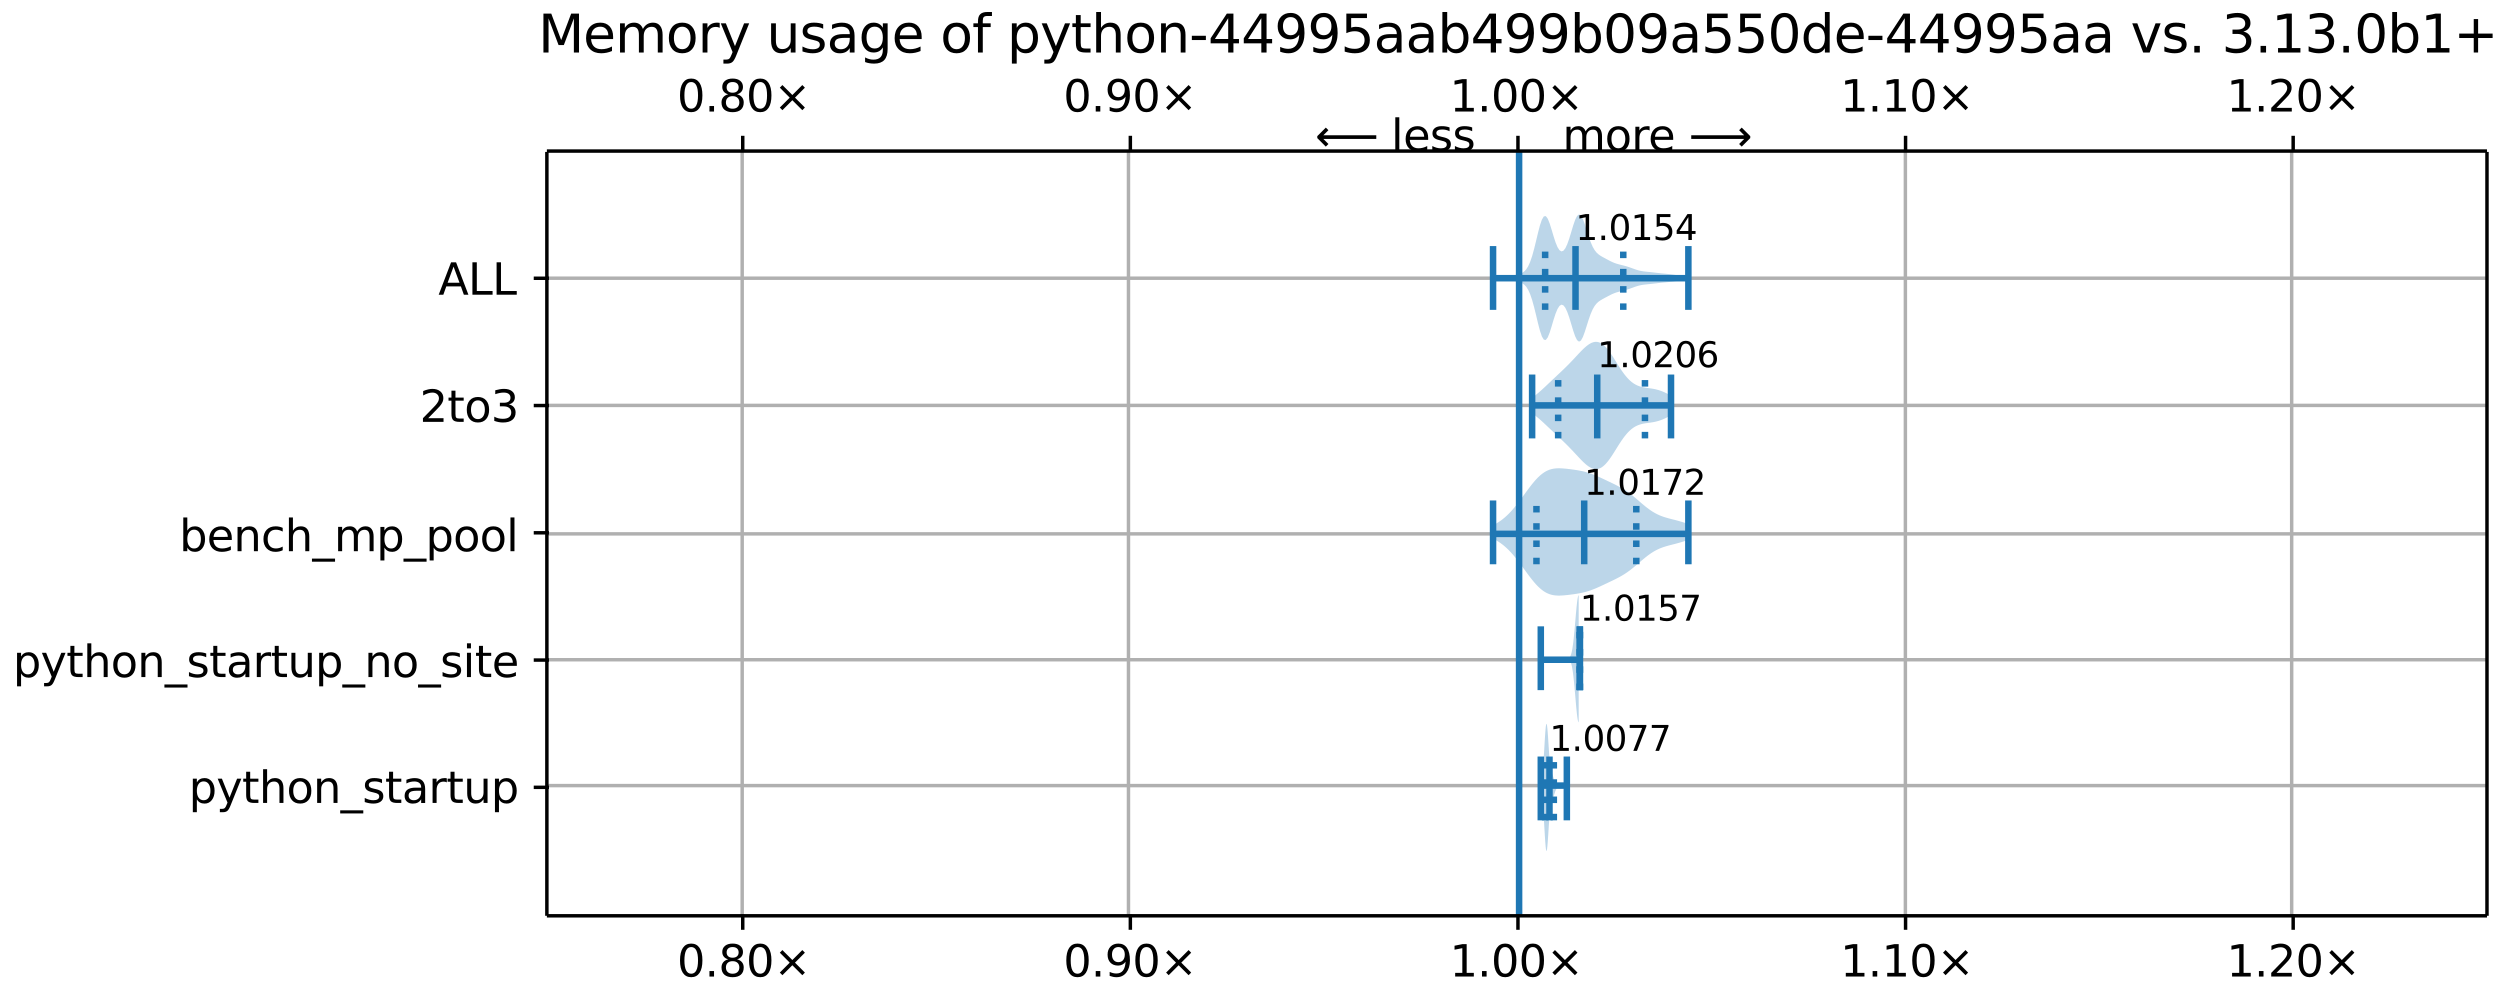 <?xml version="1.0" encoding="UTF-8"?>
<!DOCTYPE svg  PUBLIC '-//W3C//DTD SVG 1.1//EN'  'http://www.w3.org/Graphics/SVG/1.1/DTD/svg11.dtd'>
<svg width="576pt" height="230pt" version="1.1" viewBox="0 0 576 230" xmlns="http://www.w3.org/2000/svg" xmlns:xlink="http://www.w3.org/1999/xlink">
<defs>
<style type="text/css">*{stroke-linejoin: round; stroke-linecap: butt}</style>
</defs>
<path d="m0 230h576v-230h-576z" fill="#fff"/>
<path d="m126 211h447v-176h-447z" fill="#fff"/>
<path d="m355 180v2.81l0.066 0.173 0.066 0.215 0.066 0.271 0.066 0.342 0.066 0.427 0.066 0.524 0.066 0.632 0.066 0.744 0.066 0.855 0.066 0.956 0.066 1.04 0.066 1.1 0.066 1.12 0.066 1.1 0.066 1.03 0.066 0.923 0.066 0.768 0.066 0.576 0.066 0.354 0.066 0.115 0.066-0.128 0.066-0.361 0.066-0.572 0.066-0.749 0.066-0.885 0.066-0.974 0.066-1.02 0.066-1.01 0.066-0.972 0.066-0.898 0.066-0.802 0.066-0.694 0.066-0.582 0.066-0.475 0.066-0.379 0.066-0.3 0.066-0.239 0.066-0.197 0.066-0.172 0.066-0.163 0.066-0.165 0.066-0.175 0.066-0.189 0.066-0.203 0.066-0.216 0.066-0.224 0.066-0.227 0.066-0.224 0.066-0.215 0.066-0.201 0.066-0.184 0.066-0.164 0.066-0.143 0.066-0.122 0.066-0.101 0.066-0.082 0.066-0.066 0.066-0.051 0.066-0.039 0.066-0.029 0.066-0.022 0.066-0.016 0.066-0.011 0.066-0.008 0.066-0.005 0.066-0.003 0.066-0.002 0.066-0.001 0.066-7.65e-4 0.066-3.25e-4 0.066 3.8e-5 0.066 3.96e-4 0.066 8.09e-4 0.066 0.001 0.066 0.002 0.066 0.003 0.066 0.004 0.066 0.006 0.066 0.009 0.066 0.012 0.066 0.015 0.066 0.02 0.066 0.025 0.066 0.032 0.066 0.038 0.066 0.046 0.066 0.053 0.066 0.06 0.066 0.067 0.066 0.072 0.066 0.076 0.066 0.077 0.066 0.075 0.066 0.071 0.066 0.063 0.066 0.053 0.066 0.04 0.066 0.025 0.066 0.008v-1.91l-0.066 0.008-0.066 0.025-0.066 0.04-0.066 0.053-0.066 0.063-0.066 0.071-0.066 0.075-0.066 0.077-0.066 0.076-0.066 0.072-0.066 0.067-0.066 0.06-0.066 0.053-0.066 0.046-0.066 0.038-0.066 0.032-0.066 0.025-0.066 0.02-0.066 0.015-0.066 0.012-0.066 0.009-0.066 0.006-0.066 0.004-0.066 0.003-0.066 0.002-0.066 0.001-0.066 8.09e-4 -0.066 3.96e-4 -0.066 3.8e-5 -0.066-3.25e-4 -0.066-7.65e-4 -0.066-0.001-0.066-0.002-0.066-0.003-0.066-0.005-0.066-0.008-0.066-0.011-0.066-0.016-0.066-0.022-0.066-0.029-0.066-0.039-0.066-0.051-0.066-0.066-0.066-0.082-0.066-0.101-0.066-0.122-0.066-0.143-0.066-0.164-0.066-0.184-0.066-0.201-0.066-0.215-0.066-0.224-0.066-0.227-0.066-0.224-0.066-0.216-0.066-0.203-0.066-0.189-0.066-0.175-0.066-0.165-0.066-0.163-0.066-0.172-0.066-0.197-0.066-0.239-0.066-0.3-0.066-0.379-0.066-0.475-0.066-0.582-0.066-0.694-0.066-0.802-0.066-0.898-0.066-0.972-0.066-1.01-0.066-1.02-0.066-0.974-0.066-0.885-0.066-0.749-0.066-0.572-0.066-0.361-0.066-0.128-0.066 0.115-0.066 0.354-0.066 0.576-0.066 0.768-0.066 0.923-0.066 1.03-0.066 1.1-0.066 1.12-0.066 1.1-0.066 1.04-0.066 0.956-0.066 0.855-0.066 0.744-0.066 0.632-0.066 0.524-0.066 0.427-0.066 0.342-0.066 0.271-0.066 0.215-0.066 0.173z" clip-path="url(#a)" fill="#1f77b4" fill-opacity=".3"/>
<path d="m355 151v1.54l0.088-0.005 0.088-0.015 0.088-0.025 0.088-0.033 0.088-0.041 0.088-0.046 0.088-0.051 0.088-0.053 0.088-0.054 0.088-0.054 0.088-0.052 0.088-0.049 0.088-0.045 0.088-0.041 0.088-0.037 0.088-0.032 0.088-0.028 0.088-0.023 0.088-0.019 0.088-0.016 0.088-0.013 0.088-0.01 0.088-0.008 0.088-6e-3 0.088-0.005 0.088-0.003 0.088-0.002 0.088-0.002 0.088-0.001 0.088-8.94e-4 0.088-6.19e-4 0.088-4.22e-4 0.088-2.83e-4 0.088-1.87e-4 0.176-2.02e-4 0.793-1.28e-4h0.088l0.088-1e-6 0.088 1e-6h0.088l0.705 1.05e-4 0.088 8e-5 0.088 1.33e-4 0.088 2.24e-4 0.088 3.67e-4 0.088 5.95e-4 0.088 9.51e-4 0.088 0.002 0.088 0.002 0.088 0.004 0.088 0.005 0.088 0.008 0.088 0.012 0.088 0.017 0.088 0.024 0.088 0.034 0.088 0.047 0.088 0.064 0.088 0.086 0.088 0.114 0.088 0.149 0.088 0.191 0.088 0.241 0.088 0.3 0.088 0.367 0.088 0.441 0.088 0.523 0.088 0.608 0.088 0.696 0.088 0.782 0.088 0.862 0.088 0.931 0.088 0.985 0.088 1.02 0.088 1.03 0.088 1.01 0.088 0.962 0.088 0.882 0.088 0.772 0.088 0.633 0.088 0.471 0.088 0.29 0.088 0.098v-29.3l-0.088 0.098-0.088 0.29-0.088 0.471-0.088 0.633-0.088 0.772-0.088 0.882-0.088 0.962-0.088 1.01-0.088 1.03-0.088 1.02-0.088 0.985-0.088 0.931-0.088 0.862-0.088 0.782-0.088 0.696-0.088 0.608-0.088 0.523-0.088 0.441-0.088 0.367-0.088 0.3-0.088 0.241-0.088 0.191-0.088 0.149-0.088 0.114-0.088 0.086-0.088 0.064-0.088 0.047-0.088 0.034-0.088 0.024-0.088 0.017-0.088 0.012-0.088 0.008-0.088 0.005-0.088 0.004-0.088 0.002-0.088 0.002-0.088 9.51e-4 -0.088 5.95e-4 -0.088 3.67e-4 -0.088 2.24e-4 -0.088 1.33e-4 -0.793 1.85e-4h-0.088l-0.088 1e-6 -0.088-1e-6h-0.088l-0.793-1.28e-4 -0.176-2.02e-4 -0.088-1.87e-4 -0.088-2.83e-4 -0.088-4.22e-4 -0.088-6.19e-4 -0.088-8.94e-4 -0.088-0.001-0.088-0.002-0.088-0.002-0.088-0.003-0.088-0.005-0.088-6e-3 -0.088-0.008-0.088-0.01-0.088-0.013-0.088-0.016-0.088-0.019-0.088-0.023-0.088-0.028-0.088-0.032-0.088-0.037-0.088-0.041-0.088-0.045-0.088-0.049-0.088-0.052-0.088-0.054-0.088-0.054-0.088-0.053-0.088-0.051-0.088-0.046-0.088-0.041-0.088-0.033-0.088-0.025-0.088-0.015-0.088-0.005z" clip-path="url(#a)" fill="#1f77b4" fill-opacity=".3"/>
<path d="m344 121v3.12l0.45 0.225 0.45 0.251 0.45 0.279 0.45 0.308 0.45 0.339 0.45 0.371 0.45 0.403 0.45 0.436 0.45 0.468 0.45 0.5 0.45 0.529 0.45 0.555 0.45 0.578 0.45 0.597 0.45 0.61 0.45 0.617 0.45 0.617 0.45 0.61 0.45 0.596 0.45 0.574 0.45 0.545 0.45 0.51 0.45 0.469 0.45 0.424 0.45 0.375 0.45 0.325 0.45 0.274 0.45 0.224 0.45 0.177 0.45 0.132 0.45 0.093 0.45 0.058 0.45 0.029 0.45 0.004 0.45-0.015 0.45-0.029 0.45-0.04 0.45-0.047 0.45-0.052 0.45-0.057 0.45-0.06 0.45-0.065 0.45-0.07 0.45-0.077 0.45-0.086 0.45-0.097 0.45-0.109 0.45-0.123 0.45-0.137 0.45-0.152 0.45-0.166 0.45-0.178 0.45-0.189 0.45-0.198 0.45-0.205 0.45-0.209 1.8-0.851 0.45-0.215 0.45-0.218 0.45-0.223 0.45-0.232 0.45-0.243 0.45-0.256 0.45-0.273 0.45-0.291 0.45-0.31 0.45-0.329 0.45-0.346 0.45-0.362 0.45-0.374 0.45-0.383 0.45-0.387 0.45-0.386 0.45-0.38 0.45-0.369 0.45-0.353 0.45-0.334 0.45-0.312 0.45-0.287 0.45-0.261 0.45-0.235 0.45-0.21 0.45-0.187 0.45-0.166 0.45-0.149 0.45-0.134 0.45-0.124 0.45-0.118 0.899-0.229 0.45-0.118 0.45-0.123 0.45-0.129 0.45-0.136 0.45-0.142 0.45-0.148v-3.96l-0.45-0.148-0.45-0.142-0.45-0.136-0.45-0.129-0.45-0.123-0.45-0.118-0.899-0.229-0.45-0.118-0.45-0.124-0.45-0.134-0.45-0.149-0.45-0.166-0.45-0.187-0.45-0.21-0.45-0.235-0.45-0.261-0.45-0.287-0.45-0.312-0.45-0.334-0.45-0.353-0.45-0.369-0.45-0.38-0.45-0.386-0.45-0.387-0.45-0.383-0.45-0.374-0.45-0.362-0.45-0.346-0.45-0.329-0.45-0.31-0.45-0.291-0.45-0.273-0.45-0.256-0.45-0.243-0.45-0.232-0.45-0.223-0.45-0.218-2.25-1.07-0.45-0.209-0.45-0.205-0.45-0.198-0.45-0.189-0.45-0.178-0.45-0.166-0.45-0.152-0.45-0.137-0.45-0.123-0.45-0.109-0.45-0.097-0.45-0.086-0.45-0.077-0.45-0.07-0.45-0.065-0.45-0.06-0.45-0.057-0.45-0.052-0.45-0.047-0.45-0.04-0.45-0.029-0.45-0.015-0.45 0.004-0.45 0.029-0.45 0.058-0.45 0.093-0.45 0.132-0.45 0.177-0.45 0.224-0.45 0.274-0.45 0.325-0.45 0.375-0.45 0.424-0.45 0.469-0.45 0.51-0.45 0.545-0.45 0.574-0.45 0.596-0.45 0.61-0.45 0.617-0.45 0.617-0.45 0.61-0.45 0.597-0.45 0.578-0.45 0.555-0.45 0.529-0.45 0.5-0.45 0.468-0.45 0.436-0.45 0.403-0.45 0.371-0.45 0.339-0.45 0.308-0.45 0.279-0.45 0.251-0.45 0.225z" clip-path="url(#a)" fill="#1f77b4" fill-opacity=".3"/>
<path d="m353 91.6v3.65l0.327 0.225 0.327 0.239 0.327 0.253 0.327 0.265 0.327 0.275 0.327 0.285 0.327 0.293 0.327 0.299 0.327 0.304 0.327 0.307 0.327 0.309 1.31 1.24 1.31 1.23 0.327 0.308 0.327 0.31 0.327 0.313 0.327 0.316 0.327 0.321 0.327 0.326 0.327 0.331 0.327 0.336 0.327 0.341 0.327 0.346 0.327 0.349 0.653 0.702 0.327 0.349 0.327 0.343 0.327 0.335 0.327 0.322 0.327 0.306 0.327 0.286 0.327 0.261 0.327 0.232 0.327 0.198 0.327 0.161 0.327 0.12 0.327 0.075 0.327 0.027 0.327-0.023 0.327-0.075 0.327-0.128 0.327-0.181 0.327-0.233 0.327-0.284 0.327-0.332 0.327-0.376 0.327-0.415 0.327-0.45 0.327-0.478 0.327-0.5 0.327-0.515 0.653-1.05 0.327-0.518 0.327-0.507 0.327-0.49 0.327-0.468 0.327-0.442 0.327-0.413 0.327-0.382 0.327-0.349 0.327-0.316 0.327-0.283 0.327-0.25 0.327-0.219 0.327-0.189 0.327-0.161 0.327-0.136 0.327-0.114 0.327-0.094 0.327-0.078 0.327-0.065 0.327-0.055 0.327-0.048 0.327-0.045 0.327-0.045 0.327-0.047 0.327-0.052 0.327-0.059 0.327-0.069 0.327-0.079 0.327-0.091 0.327-0.103 0.327-0.115 0.327-0.127 0.327-0.138 0.327-0.149 0.327-0.158 0.327-0.166 0.327-0.172 0.327-0.176 0.327-0.178v-4.16l-0.327-0.178-0.327-0.176-0.327-0.172-0.327-0.166-0.327-0.158-0.327-0.149-0.327-0.138-0.327-0.127-0.327-0.115-0.327-0.103-0.327-0.091-0.327-0.079-0.327-0.069-0.327-0.059-0.327-0.052-0.327-0.047-0.327-0.045-0.327-0.045-0.327-0.048-0.327-0.055-0.327-0.065-0.327-0.078-0.327-0.094-0.327-0.114-0.327-0.136-0.327-0.161-0.327-0.189-0.327-0.219-0.327-0.25-0.327-0.283-0.327-0.316-0.327-0.349-0.327-0.382-0.327-0.413-0.327-0.442-0.327-0.468-0.327-0.49-0.327-0.507-0.327-0.518-0.653-1.05-0.327-0.515-0.327-0.5-0.327-0.478-0.327-0.45-0.327-0.415-0.327-0.376-0.327-0.332-0.327-0.284-0.327-0.233-0.327-0.181-0.327-0.128-0.327-0.075-0.327-0.023-0.327 0.027-0.327 0.075-0.327 0.12-0.327 0.161-0.327 0.198-0.327 0.232-0.327 0.261-0.327 0.286-0.327 0.306-0.327 0.322-0.327 0.335-0.327 0.343-0.327 0.349-0.653 0.702-0.327 0.349-0.327 0.346-0.327 0.341-0.327 0.336-0.327 0.331-0.327 0.326-0.327 0.321-0.327 0.316-0.327 0.313-0.327 0.31-0.327 0.308-0.327 0.307-1.31 1.23-0.98 0.93-0.327 0.309-0.327 0.307-0.327 0.304-0.327 0.299-0.327 0.293-0.327 0.285-0.327 0.275-0.327 0.265-0.327 0.253-0.327 0.239-0.327 0.225z" clip-path="url(#a)" fill="#1f77b4" fill-opacity=".3"/>
<path d="m344 64v0.143l0.45 0.017 0.45 0.021 0.45 0.027 0.45 0.036 0.45 0.048 0.45 0.06 0.45 0.071 0.45 0.08 0.45 0.085 0.899 0.17 0.45 0.087 0.45 0.1 0.45 0.133 0.45 0.2 0.45 0.313 0.45 0.483 0.45 0.716 0.45 1 0.45 1.32 0.45 1.62 0.45 1.83 0.45 1.89 0.45 1.73 0.45 1.33 0.45 0.751 0.45 0.069 0.45-0.592 0.45-1.12 0.45-1.44 0.45-1.52 0.45-1.38 0.45-1.09 0.45-0.709 0.45-0.284 0.45 0.149 0.45 0.568 0.45 0.954 0.45 1.27 0.45 1.48 0.45 1.5 0.45 1.32 0.45 0.921 0.45 0.362 0.45-0.257 0.45-0.819 0.45-1.22 0.45-1.42 0.45-1.42 0.45-1.27 0.45-1.03 0.45-0.785 0.45-0.571 0.45-0.413 0.45-0.314 0.45-0.264 0.45-0.246 0.45-0.244 0.45-0.242 0.45-0.234 0.45-0.215 0.45-0.19 0.45-0.162 0.45-0.137 0.45-0.12 0.899-0.223 0.45-0.121 0.45-0.135 0.45-0.15 0.45-0.162 0.45-0.165 0.45-0.159 0.45-0.143 0.45-0.12 0.45-0.094 0.45-0.072 0.45-0.056 0.45-0.047 0.899-0.09 0.45-0.05 0.899-0.106 0.45-0.052 0.45-0.049 0.45-0.045 0.899-0.085 0.45-0.045 0.45-0.051 0.45-0.058 0.45-0.066 0.45-0.074 0.45-0.08 0.899-0.167 0.45-0.081 0.45-0.075v-0.534l-0.45-0.075-0.45-0.081-0.899-0.167-0.45-0.08-0.45-0.074-0.45-0.066-0.45-0.058-0.45-0.051-0.45-0.045-0.899-0.085-0.45-0.045-0.45-0.049-0.45-0.052-0.899-0.106-0.45-0.05-0.899-0.09-0.45-0.047-0.45-0.056-0.45-0.072-0.45-0.094-0.45-0.12-0.45-0.143-0.45-0.159-0.45-0.165-0.45-0.162-0.45-0.15-0.45-0.135-0.45-0.121-0.899-0.223-0.45-0.12-0.45-0.137-0.45-0.162-0.45-0.19-0.45-0.215-0.45-0.234-0.45-0.242-0.45-0.244-0.45-0.246-0.45-0.264-0.45-0.314-0.45-0.413-0.45-0.571-0.45-0.785-0.45-1.03-0.45-1.27-0.45-1.42-0.45-1.42-0.45-1.22-0.45-0.819-0.45-0.257-0.45 0.362-0.45 0.921-0.45 1.32-0.45 1.5-0.45 1.48-0.45 1.27-0.45 0.954-0.45 0.568-0.45 0.149-0.45-0.284-0.45-0.709-0.45-1.09-0.45-1.38-0.45-1.52-0.45-1.44-0.45-1.12-0.45-0.592-0.45 0.069-0.45 0.751-0.45 1.33-0.45 1.73-0.45 1.89-0.45 1.83-0.45 1.62-0.45 1.32-0.45 1-0.45 0.716-0.45 0.483-0.45 0.313-0.45 0.2-0.45 0.133-0.45 0.1-0.45 0.087-1.35 0.255-0.45 0.08-0.45 0.071-0.45 0.06-0.45 0.048-0.45 0.036-0.45 0.027-0.45 0.021-0.45 0.017z" clip-path="url(#a)" fill="#1f77b4" fill-opacity=".3"/>
<path d="m171 211v-176" clip-path="url(#a)" fill="none" stroke="#b0b0b0" stroke-linecap="square" stroke-width=".8"/>
<defs>
<path id="r" d="m0 0v3.5" stroke="#000" stroke-width=".8"/>
</defs>
<use x="171.126" y="210.722" stroke="#000000" stroke-width=".8" xlink:href="#r"/>
<defs>
<path id="q" d="m0 0v-3.5" stroke="#000" stroke-width=".8"/>
</defs>
<use x="171.126" y="34.796" stroke="#000000" stroke-width=".8" xlink:href="#q"/>
<!-- 0.80× -->
<g transform="translate(156 225) scale(.1 -.1)">
<defs>
<path id="b" transform="scale(.016)" d="m2034 4250q-487 0-733-480-245-479-245-1442 0-959 245-1439 246-480 733-480 491 0 736 480 246 480 246 1439 0 963-246 1442-245 480-736 480zm0 500q785 0 1199-621 414-620 414-1801 0-1178-414-1799-414-620-1199-620-784 0-1198 620-414 621-414 1799 0 1181 414 1801 414 621 1198 621z"/>
<path id="d" transform="scale(.016)" d="m684 794h660v-794h-660v794z"/>
<path id="ae" transform="scale(.016)" d="m2034 2216q-450 0-708-241-257-241-257-662 0-422 257-663 258-241 708-241t709 242q260 243 260 662 0 421-258 662-257 241-711 241zm-631 268q-406 100-633 378-226 279-226 679 0 559 398 884 399 325 1092 325 697 0 1094-325t397-884q0-400-227-679-226-278-629-378 456-106 710-416 255-309 255-755 0-679-414-1042-414-362-1186-362-771 0-1186 362-414 363-414 1042 0 446 256 755 257 310 713 416zm-231 997q0-362 226-565 227-203 636-203 407 0 636 203 230 203 230 565 0 363-230 566-229 203-636 203-409 0-636-203-226-203-226-566z"/>
<path id="e" transform="scale(.016)" d="m4488 3438-1429-1435 1429-1428-372-378-1435 1434-1434-1434-369 378 1425 1428-1425 1435 369 378 1434-1435 1435 1435 372-378z"/>
</defs>
<use xlink:href="#b"/>
<use x="63.623" xlink:href="#d"/>
<use x="95.41" xlink:href="#ae"/>
<use x="159.033" xlink:href="#b"/>
<use x="222.656" xlink:href="#e"/>
</g>
<!-- 0.80× -->
<g transform="translate(156 25.7) scale(.1 -.1)">
<use xlink:href="#b"/>
<use x="63.623" xlink:href="#d"/>
<use x="95.41" xlink:href="#ae"/>
<use x="159.033" xlink:href="#b"/>
<use x="222.656" xlink:href="#e"/>
</g>
<path d="m260 211v-176" clip-path="url(#a)" fill="none" stroke="#b0b0b0" stroke-linecap="square" stroke-width=".8"/>
<use x="260.432" y="210.722" stroke="#000000" stroke-width=".8" xlink:href="#r"/>
<use x="260.432" y="34.796" stroke="#000000" stroke-width=".8" xlink:href="#q"/>
<!-- 0.90× -->
<g transform="translate(245 225) scale(.1 -.1)">
<defs>
<path id="h" transform="scale(.016)" d="m703 97v575q238-113 481-172 244-59 479-59 625 0 954 420 330 420 377 1277-181-269-460-413-278-144-615-144-700 0-1108 423-408 424-408 1159 0 718 425 1152 425 435 1131 435 810 0 1236-621 427-620 427-1801 0-1103-524-1761-523-658-1407-658-238 0-482 47-243 47-506 141zm1256 1978q425 0 673 290 249 291 249 798 0 503-249 795-248 292-673 292t-673-292-248-795q0-507 248-798 248-290 673-290z"/>
</defs>
<use xlink:href="#b"/>
<use x="63.623" xlink:href="#d"/>
<use x="95.41" xlink:href="#h"/>
<use x="159.033" xlink:href="#b"/>
<use x="222.656" xlink:href="#e"/>
</g>
<!-- 0.90× -->
<g transform="translate(245 25.7) scale(.1 -.1)">
<use xlink:href="#b"/>
<use x="63.623" xlink:href="#d"/>
<use x="95.41" xlink:href="#h"/>
<use x="159.033" xlink:href="#b"/>
<use x="222.656" xlink:href="#e"/>
</g>
<path d="m350 211v-176" clip-path="url(#a)" fill="none" stroke="#b0b0b0" stroke-linecap="square" stroke-width=".8"/>
<use x="349.737" y="210.722" stroke="#000000" stroke-width=".8" xlink:href="#r"/>
<use x="349.737" y="34.796" stroke="#000000" stroke-width=".8" xlink:href="#q"/>
<!-- 1.00× -->
<g transform="translate(334 225) scale(.1 -.1)">
<defs>
<path id="c" transform="scale(.016)" d="m794 531h1031v3560l-1122-225v575l1116 225h631v-4135h1031v-531h-2687v531z"/>
</defs>
<use xlink:href="#c"/>
<use x="63.623" xlink:href="#d"/>
<use x="95.41" xlink:href="#b"/>
<use x="159.033" xlink:href="#b"/>
<use x="222.656" xlink:href="#e"/>
</g>
<!-- 1.00× -->
<g transform="translate(334 25.7) scale(.1 -.1)">
<use xlink:href="#c"/>
<use x="63.623" xlink:href="#d"/>
<use x="95.41" xlink:href="#b"/>
<use x="159.033" xlink:href="#b"/>
<use x="222.656" xlink:href="#e"/>
</g>
<path d="m439 211v-176" clip-path="url(#a)" fill="none" stroke="#b0b0b0" stroke-linecap="square" stroke-width=".8"/>
<use x="439.042" y="210.722" stroke="#000000" stroke-width=".8" xlink:href="#r"/>
<use x="439.042" y="34.796" stroke="#000000" stroke-width=".8" xlink:href="#q"/>
<!-- 1.10× -->
<g transform="translate(424 225) scale(.1 -.1)">
<use xlink:href="#c"/>
<use x="63.623" xlink:href="#d"/>
<use x="95.41" xlink:href="#c"/>
<use x="159.033" xlink:href="#b"/>
<use x="222.656" xlink:href="#e"/>
</g>
<!-- 1.10× -->
<g transform="translate(424 25.7) scale(.1 -.1)">
<use xlink:href="#c"/>
<use x="63.623" xlink:href="#d"/>
<use x="95.41" xlink:href="#c"/>
<use x="159.033" xlink:href="#b"/>
<use x="222.656" xlink:href="#e"/>
</g>
<path d="m528 211v-176" clip-path="url(#a)" fill="none" stroke="#b0b0b0" stroke-linecap="square" stroke-width=".8"/>
<use x="528.347" y="210.722" stroke="#000000" stroke-width=".8" xlink:href="#r"/>
<use x="528.347" y="34.796" stroke="#000000" stroke-width=".8" xlink:href="#q"/>
<!-- 1.20× -->
<g transform="translate(513 225) scale(.1 -.1)">
<defs>
<path id="t" transform="scale(.016)" d="m1228 531h2203v-531h-2962v531q359 372 979 998 621 627 780 809 303 340 423 576 121 236 121 464 0 372-261 606-261 235-680 235-297 0-627-103-329-103-704-313v638q381 153 712 231 332 78 607 78 725 0 1156-363 431-362 431-968 0-288-108-546-107-257-392-607-78-91-497-524-418-433-1181-1211z"/>
</defs>
<use xlink:href="#c"/>
<use x="63.623" xlink:href="#d"/>
<use x="95.41" xlink:href="#t"/>
<use x="159.033" xlink:href="#b"/>
<use x="222.656" xlink:href="#e"/>
</g>
<!-- 1.20× -->
<g transform="translate(513 25.7) scale(.1 -.1)">
<use xlink:href="#c"/>
<use x="63.623" xlink:href="#d"/>
<use x="95.41" xlink:href="#t"/>
<use x="159.033" xlink:href="#b"/>
<use x="222.656" xlink:href="#e"/>
</g>
<path d="m126 181h447" clip-path="url(#a)" fill="none" stroke="#b0b0b0" stroke-linecap="square" stroke-width=".8"/>
<defs>
<path id="p" d="m0 0h-3.5" stroke="#000" stroke-width=".8"/>
</defs>
<use x="126.474" y="181.401" stroke="#000000" stroke-width=".8" xlink:href="#p"/>
<!-- python_startup -->
<g transform="translate(43.5 185) scale(.1 -.1)">
<defs>
<path id="k" transform="scale(.016)" d="m1159 525v-1856h-578v4831h578v-531q182 312 458 463 277 152 661 152 638 0 1036-506 399-506 399-1331t-399-1332q-398-506-1036-506-384 0-661 152-276 152-458 464zm1957 1222q0 634-261 995t-717 361q-457 0-718-361t-261-995 261-995 718-361q456 0 717 361t261 995z"/>
<path id="u" transform="scale(.016)" d="m2059-325q-243-625-475-815-231-191-618-191h-460v481h338q237 0 368 113 132 112 291 531l103 262-1415 3444h609l1094-2737 1094 2737h609l-1538-3825z"/>
<path id="g" transform="scale(.016)" d="m1172 4494v-994h1184v-447h-1184v-1900q0-428 117-550t477-122h590v-481h-590q-666 0-919 248-253 249-253 905v1900h-422v447h422v994h578z"/>
<path id="w" transform="scale(.016)" d="m3513 2113v-2113h-575v2094q0 497-194 743-194 247-581 247-466 0-735-297-269-296-269-809v-1978h-578v4863h578v-1907q207 316 486 472 280 156 646 156 603 0 912-373 310-373 310-1098z"/>
<path id="f" transform="scale(.016)" d="m1959 3097q-462 0-731-361t-269-989 267-989q268-361 733-361 460 0 728 362 269 363 269 988 0 622-269 986-268 364-728 364zm0 487q750 0 1178-488 429-487 429-1349 0-859-429-1349-428-489-1178-489-753 0-1180 489-426 490-426 1349 0 862 426 1349 427 488 1180 488z"/>
<path id="s" transform="scale(.016)" d="m3513 2113v-2113h-575v2094q0 497-194 743-194 247-581 247-466 0-735-297-269-296-269-809v-1978h-578v3500h578v-544q207 316 486 472 280 156 646 156 603 0 912-373 310-373 310-1098z"/>
<path id="m" transform="scale(.016)" d="m3263-1063v-446h-3326v446h3326z"/>
<path id="j" transform="scale(.016)" d="m2834 3397v-544q-243 125-506 187-262 63-544 63-428 0-642-131t-214-394q0-200 153-314t616-217l197-44q612-131 870-370t258-667q0-488-386-773-386-284-1061-284-281 0-586 55t-642 164v594q319-166 628-249 309-82 613-82 406 0 624 139 219 139 219 392 0 234-158 359-157 125-692 241l-200 47q-534 112-772 345-237 233-237 639 0 494 350 762 350 269 994 269 318 0 599-47 282-46 519-140z"/>
<path id="i" transform="scale(.016)" d="m2194 1759q-697 0-966-159t-269-544q0-306 202-486 202-179 548-179 479 0 768 339t289 901v128h-572zm1147 238v-2e3h-575v531q-197-318-491-470t-719-152q-537 0-855 302-317 302-317 808 0 590 395 890 396 300 1180 300h807v57q0 397-261 614t-733 217q-300 0-585-72-284-72-546-216v532q315 122 612 182 297 61 578 61 760 0 1135-394 375-393 375-1193z"/>
<path id="v" transform="scale(.016)" d="m2631 2963q-97 56-211 82-114 27-251 27-488 0-749-317t-261-911v-1844h-578v3500h578v-544q182 319 472 473 291 155 707 155 59 0 131-8 72-7 159-23l3-590z"/>
<path id="z" transform="scale(.016)" d="m544 1381v2119h575v-2097q0-497 193-746 194-248 582-248 465 0 735 297 271 297 271 810v1984h575v-3500h-575v538q-209-319-486-474-276-155-642-155-603 0-916 375-312 375-312 1097zm1447 2203z"/>
</defs>
<use xlink:href="#k"/>
<use x="63.477" xlink:href="#u"/>
<use x="122.656" xlink:href="#g"/>
<use x="161.865" xlink:href="#w"/>
<use x="225.244" xlink:href="#f"/>
<use x="286.426" xlink:href="#s"/>
<use x="349.805" xlink:href="#m"/>
<use x="399.805" xlink:href="#j"/>
<use x="451.904" xlink:href="#g"/>
<use x="491.113" xlink:href="#i"/>
<use x="552.393" xlink:href="#v"/>
<use x="593.506" xlink:href="#g"/>
<use x="632.715" xlink:href="#z"/>
<use x="696.094" xlink:href="#k"/>
</g>
<path d="m126 152h447" clip-path="url(#a)" fill="none" stroke="#b0b0b0" stroke-linecap="square" stroke-width=".8"/>
<use x="126.474" y="152.08" stroke="#000000" stroke-width=".8" xlink:href="#p"/>
<!-- python_startup_no_site -->
<g transform="translate(3 156) scale(.1 -.1)">
<defs>
<path id="ah" transform="scale(.016)" d="m603 3500h575v-3500h-575v3500zm0 1363h575v-729h-575v729z"/>
<path id="l" transform="scale(.016)" d="m3597 1894v-281h-2644q38-594 358-905t892-311q331 0 642 81t618 244v-544q-310-131-635-200t-659-69q-838 0-1327 487-489 488-489 1320 0 859 464 1363 464 505 1252 505 706 0 1117-455 411-454 411-1235zm-575 169q-6 471-264 752-258 282-683 282-481 0-770-272t-333-766l2050 4z"/>
</defs>
<use xlink:href="#k"/>
<use x="63.477" xlink:href="#u"/>
<use x="122.656" xlink:href="#g"/>
<use x="161.865" xlink:href="#w"/>
<use x="225.244" xlink:href="#f"/>
<use x="286.426" xlink:href="#s"/>
<use x="349.805" xlink:href="#m"/>
<use x="399.805" xlink:href="#j"/>
<use x="451.904" xlink:href="#g"/>
<use x="491.113" xlink:href="#i"/>
<use x="552.393" xlink:href="#v"/>
<use x="593.506" xlink:href="#g"/>
<use x="632.715" xlink:href="#z"/>
<use x="696.094" xlink:href="#k"/>
<use x="759.57" xlink:href="#m"/>
<use x="809.57" xlink:href="#s"/>
<use x="872.949" xlink:href="#f"/>
<use x="934.131" xlink:href="#m"/>
<use x="984.131" xlink:href="#j"/>
<use x="1036.23" xlink:href="#ah"/>
<use x="1064.014" xlink:href="#g"/>
<use x="1103.223" xlink:href="#l"/>
</g>
<path d="m126 123h447" clip-path="url(#a)" fill="none" stroke="#b0b0b0" stroke-linecap="square" stroke-width=".8"/>
<use x="126.474" y="122.759" stroke="#000000" stroke-width=".8" xlink:href="#p"/>
<!-- bench_mp_pool -->
<g transform="translate(41.3 127) scale(.1 -.1)">
<defs>
<path id="x" transform="scale(.016)" d="m3116 1747q0 634-261 995t-717 361q-457 0-718-361t-261-995 261-995 718-361q456 0 717 361t261 995zm-1957 1222q182 312 458 463 277 152 661 152 638 0 1036-506 399-506 399-1331t-399-1332q-398-506-1036-506-384 0-661 152-276 152-458 464v-525h-578v4863h578v-1894z"/>
<path id="al" transform="scale(.016)" d="m3122 3366v-538q-244 135-489 202t-495 67q-560 0-870-355-309-354-309-995t309-996q310-354 870-354 250 0 495 67t489 202v-532q-241-112-499-168-257-57-548-57-791 0-1257 497-465 497-465 1341 0 856 470 1346 471 491 1290 491 265 0 518-55 253-54 491-163z"/>
<path id="aa" transform="scale(.016)" d="m3328 2828q216 388 516 572t706 184q547 0 844-383 297-382 297-1088v-2113h-578v2094q0 503-179 746-178 244-543 244-447 0-707-297-259-296-259-809v-1978h-578v2094q0 506-178 748t-550 242q-441 0-701-298-259-298-259-808v-1978h-578v3500h578v-544q197 322 472 475t653 153q382 0 649-194 267-193 395-562z"/>
<path id="ac" transform="scale(.016)" d="m603 4863h575v-4863h-575v4863z"/>
</defs>
<use xlink:href="#x"/>
<use x="63.477" xlink:href="#l"/>
<use x="125" xlink:href="#s"/>
<use x="188.379" xlink:href="#al"/>
<use x="243.359" xlink:href="#w"/>
<use x="306.738" xlink:href="#m"/>
<use x="356.738" xlink:href="#aa"/>
<use x="454.15" xlink:href="#k"/>
<use x="517.627" xlink:href="#m"/>
<use x="567.627" xlink:href="#k"/>
<use x="631.104" xlink:href="#f"/>
<use x="692.285" xlink:href="#f"/>
<use x="753.467" xlink:href="#ac"/>
</g>
<path d="m126 93.4h447" clip-path="url(#a)" fill="none" stroke="#b0b0b0" stroke-linecap="square" stroke-width=".8"/>
<use x="126.474" y="93.438" stroke="#000000" stroke-width=".8" xlink:href="#p"/>
<!-- 2to3 -->
<g transform="translate(96.7 97.2) scale(.1 -.1)">
<defs>
<path id="ab" transform="scale(.016)" d="m2597 2516q453-97 707-404 255-306 255-756 0-690-475-1069-475-378-1350-378-293 0-604 58t-642 174v609q262-153 574-231 313-78 654-78 593 0 904 234t311 681q0 413-289 645-289 233-804 233h-544v519h569q465 0 712 186t247 536q0 359-255 551-254 193-729 193-260 0-557-57-297-56-653-174v562q360 100 674 150t592 50q719 0 1137-327 419-326 419-882 0-388-222-655t-631-370z"/>
</defs>
<use xlink:href="#t"/>
<use x="63.623" xlink:href="#g"/>
<use x="102.832" xlink:href="#f"/>
<use x="164.014" xlink:href="#ab"/>
</g>
<path d="m126 64.1h447" clip-path="url(#a)" fill="none" stroke="#b0b0b0" stroke-linecap="square" stroke-width=".8"/>
<use x="126.474" y="64.117" stroke="#000000" stroke-width=".8" xlink:href="#p"/>
<!-- ALL -->
<g transform="translate(101 67.9) scale(.1 -.1)">
<defs>
<path id="an" transform="scale(.016)" d="m2188 4044-857-2322h1716l-859 2322zm-357 622h716l1778-4666h-656l-425 1197h-2103l-425-1197h-666l1781 4666z"/>
<path id="ad" transform="scale(.016)" d="m628 4666h631v-4135h2272v-531h-2903v4666z"/>
</defs>
<use xlink:href="#an"/>
<use x="68.408" xlink:href="#ad"/>
<use x="124.121" xlink:href="#ad"/>
</g>
<path d="m350 211v-176" clip-path="url(#a)" fill="none" stroke="#1f77b4" stroke-linecap="square" stroke-width="1.5"/>
<g fill="none" stroke="#1f77b4" stroke-width="1.5">
<path d="m357 189v-14.7" clip-path="url(#a)"/>
<path d="m364 159v-14.7" clip-path="url(#a)"/>
<path d="m365 130v-14.7" clip-path="url(#a)"/>
<path d="m368 101v-14.7" clip-path="url(#a)"/>
<path d="m363 71.4v-14.7" clip-path="url(#a)"/>
</g>
<g fill="none" stroke="#1f77b4" stroke-width="1.5">
<path d="m361 189v-14.7" clip-path="url(#a)"/>
<path d="m364 159v-14.7" clip-path="url(#a)"/>
<path d="m389 130v-14.7" clip-path="url(#a)"/>
<path d="m385 101v-14.7" clip-path="url(#a)"/>
<path d="m389 71.4v-14.7" clip-path="url(#a)"/>
</g>
<g fill="none" stroke="#1f77b4" stroke-width="1.5">
<path d="m355 189v-14.7" clip-path="url(#a)"/>
<path d="m355 159v-14.7" clip-path="url(#a)"/>
<path d="m344 130v-14.7" clip-path="url(#a)"/>
<path d="m353 101v-14.7" clip-path="url(#a)"/>
<path d="m344 71.4v-14.7" clip-path="url(#a)"/>
</g>
<g fill="none" stroke="#1f77b4" stroke-width="1.5">
<path d="m355 181h6.54" clip-path="url(#a)"/>
<path d="m355 152h8.73" clip-path="url(#a)"/>
<path d="m344 123h44.5" clip-path="url(#a)"/>
<path d="m353 93.4h32.3" clip-path="url(#a)"/>
<path d="m344 64.1h44.5" clip-path="url(#a)"/>
</g>
<g fill="none" stroke="#1f77b4" stroke-dasharray="1.5,2.475" stroke-width="1.5">
<path d="m356 189v-14.7" clip-path="url(#a)"/>
<path d="m358 189v-14.7" clip-path="url(#a)"/>
<path d="m364 159v-14.7" clip-path="url(#a)"/>
<path d="m364 159v-14.7" clip-path="url(#a)"/>
<path d="m354 130v-14.7" clip-path="url(#a)"/>
<path d="m377 130v-14.7" clip-path="url(#a)"/>
<path d="m359 101v-14.7" clip-path="url(#a)"/>
<path d="m379 101v-14.7" clip-path="url(#a)"/>
<path d="m356 71.4v-14.7" clip-path="url(#a)"/>
<path d="m374 71.4v-14.7" clip-path="url(#a)"/>
</g>
<path d="m126 211v-176" fill="none" stroke="#000" stroke-linecap="square" stroke-width=".8"/>
<path d="m573 211v-176" fill="none" stroke="#000" stroke-linecap="square" stroke-width=".8"/>
<path d="m126 211h447" fill="none" stroke="#000" stroke-linecap="square" stroke-width=".8"/>
<path d="m126 34.8h447" fill="none" stroke="#000" stroke-linecap="square" stroke-width=".8"/>
<!-- 1.0077 -->
<g transform="translate(357 173) scale(.08 -.08)">
<defs>
<path id="y" transform="scale(.016)" d="m525 4666h3e3v-269l-1694-4397h-659l1594 4134h-2241v532z"/>
</defs>
<use xlink:href="#c"/>
<use x="63.623" xlink:href="#d"/>
<use x="95.41" xlink:href="#b"/>
<use x="159.033" xlink:href="#b"/>
<use x="222.656" xlink:href="#y"/>
<use x="286.279" xlink:href="#y"/>
</g>
<!-- 1.0157 -->
<g transform="translate(364 143) scale(.08 -.08)">
<defs>
<path id="n" transform="scale(.016)" d="m691 4666h2478v-532h-1900v-1143q137 47 274 70 138 23 276 23 781 0 1237-428 457-428 457-1159 0-753-469-1171-469-417-1322-417-294 0-599 50-304 50-629 150v635q281-153 581-228t634-75q541 0 856 284 316 284 316 772 0 487-316 771-315 285-856 285-253 0-505-56-251-56-513-175v2344z"/>
</defs>
<use xlink:href="#c"/>
<use x="63.623" xlink:href="#d"/>
<use x="95.41" xlink:href="#b"/>
<use x="159.033" xlink:href="#c"/>
<use x="222.656" xlink:href="#n"/>
<use x="286.279" xlink:href="#y"/>
</g>
<!-- 1.0172 -->
<g transform="translate(365 114) scale(.08 -.08)">
<use xlink:href="#c"/>
<use x="63.623" xlink:href="#d"/>
<use x="95.41" xlink:href="#b"/>
<use x="159.033" xlink:href="#c"/>
<use x="222.656" xlink:href="#y"/>
<use x="286.279" xlink:href="#t"/>
</g>
<!-- 1.0206 -->
<g transform="translate(368 84.6) scale(.08 -.08)">
<defs>
<path id="ao" transform="scale(.016)" d="m2113 2584q-425 0-674-291-248-290-248-796 0-503 248-796 249-292 674-292t673 292q248 293 248 796 0 506-248 796-248 291-673 291zm1253 1979v-575q-238 112-480 171-242 60-480 60-625 0-955-422-329-422-376-1275 184 272 462 417 279 145 613 145 703 0 1111-427 408-426 408-1160 0-719-425-1154-425-434-1131-434-810 0-1238 620-428 621-428 1799 0 1106 525 1764t1409 658q238 0 480-47t505-140z"/>
</defs>
<use xlink:href="#c"/>
<use x="63.623" xlink:href="#d"/>
<use x="95.41" xlink:href="#b"/>
<use x="159.033" xlink:href="#t"/>
<use x="222.656" xlink:href="#b"/>
<use x="286.279" xlink:href="#ao"/>
</g>
<!-- 1.0154 -->
<g transform="translate(363 55.3) scale(.08 -.08)">
<defs>
<path id="o" transform="scale(.016)" d="m2419 4116-1594-2491h1594v2491zm-166 550h794v-3041h666v-525h-666v-1100h-628v1100h-2106v609l1940 2957z"/>
</defs>
<use xlink:href="#c"/>
<use x="63.623" xlink:href="#d"/>
<use x="95.41" xlink:href="#b"/>
<use x="159.033" xlink:href="#c"/>
<use x="222.656" xlink:href="#n"/>
<use x="286.279" xlink:href="#o"/>
</g>
<!-- more ⟶ -->
<g transform="translate(360 34.8) scale(.1 -.1)">
<defs>
<path id="aq" transform="scale(.016)" d="m8863 2147v-281l-1229-1228-375 375 729 728h-7622v531h7622l-729 728 375 375 1229-1228z"/>
</defs>
<use xlink:href="#aa"/>
<use x="97.412" xlink:href="#f"/>
<use x="158.594" xlink:href="#v"/>
<use x="197.457" xlink:href="#l"/>
<use x="258.98" xlink:href="#DejaVuSans-20"/>
<use x="290.768" xlink:href="#aq"/>
</g>
<!-- ⟵ less -->
<g transform="translate(303 34.8) scale(.1 -.1)">
<defs>
<path id="ar" transform="scale(.016)" d="m313 1866v281l1228 1228 375-375-728-728h7621v-531h-7621l728-728-375-375-1228 1228z"/>
</defs>
<use xlink:href="#ar"/>
<use x="143.359" xlink:href="#DejaVuSans-20"/>
<use x="175.146" xlink:href="#ac"/>
<use x="202.93" xlink:href="#l"/>
<use x="264.453" xlink:href="#j"/>
<use x="316.553" xlink:href="#j"/>
</g>
<!-- Memory usage of python-44995aab499b09a550de-44995aa vs. 3.13.0b1+ -->
<g transform="translate(124 12.1) scale(.12 -.12)">
<defs>
<path id="am" transform="scale(.016)" d="m628 4666h941l1190-3175 1197 3175h941v-4666h-616v4097l-1203-3200h-634l-1203 3200v-4097h-613v4666z"/>
<path id="ai" transform="scale(.016)" d="m2906 1791q0 625-258 968-257 344-723 344-462 0-720-344-258-343-258-968 0-622 258-966t720-344q466 0 723 344 258 344 258 966zm575-1357q0-893-397-1329-396-436-1215-436-303 0-572 45t-522 139v559q253-137 500-202 247-66 503-66 566 0 847 295t281 892v285q-178-310-456-463t-666-153q-643 0-1037 490-394 491-394 1301 0 812 394 1302 394 491 1037 491 388 0 666-153t456-462v531h575v-3066z"/>
<path id="aj" transform="scale(.016)" d="m2375 4863v-479h-550q-309 0-430-125-120-125-120-450v-309h947v-447h-947v-3053h-578v3053h-550v447h550v244q0 584 272 851 272 268 862 268h544z"/>
<path id="af" transform="scale(.016)" d="m313 2009h1684v-512h-1684v512z"/>
<path id="ak" transform="scale(.016)" d="m2906 2969v1894h575v-4863h-575v525q-181-312-458-464-276-152-664-152-634 0-1033 506-398 507-398 1332t398 1331q399 506 1033 506 388 0 664-152 277-151 458-463zm-1959-1222q0-634 261-995t717-361 718 361q263 361 263 995t-263 995q-262 361-718 361t-717-361-261-995z"/>
<path id="ag" transform="scale(.016)" d="m191 3500h609l1094-2937 1094 2937h609l-1313-3500h-781l-1312 3500z"/>
<path id="ap" transform="scale(.016)" d="m2944 4013v-1741h1740v-531h-1740v-1741h-525v1741h-1741v531h1741v1741h525z"/>
</defs>
<use xlink:href="#am"/>
<use x="86.279" xlink:href="#l"/>
<use x="147.803" xlink:href="#aa"/>
<use x="245.215" xlink:href="#f"/>
<use x="306.396" xlink:href="#v"/>
<use x="347.51" xlink:href="#u"/>
<use x="406.689" xlink:href="#DejaVuSans-20"/>
<use x="438.477" xlink:href="#z"/>
<use x="501.855" xlink:href="#j"/>
<use x="553.955" xlink:href="#i"/>
<use x="615.234" xlink:href="#ai"/>
<use x="678.711" xlink:href="#l"/>
<use x="740.234" xlink:href="#DejaVuSans-20"/>
<use x="772.021" xlink:href="#f"/>
<use x="833.203" xlink:href="#aj"/>
<use x="868.408" xlink:href="#DejaVuSans-20"/>
<use x="900.195" xlink:href="#k"/>
<use x="963.672" xlink:href="#u"/>
<use x="1022.852" xlink:href="#g"/>
<use x="1062.061" xlink:href="#w"/>
<use x="1125.439" xlink:href="#f"/>
<use x="1186.621" xlink:href="#s"/>
<use x="1250" xlink:href="#af"/>
<use x="1286.084" xlink:href="#o"/>
<use x="1349.707" xlink:href="#o"/>
<use x="1413.33" xlink:href="#h"/>
<use x="1476.953" xlink:href="#h"/>
<use x="1540.576" xlink:href="#n"/>
<use x="1604.199" xlink:href="#i"/>
<use x="1665.479" xlink:href="#i"/>
<use x="1726.758" xlink:href="#x"/>
<use x="1790.234" xlink:href="#o"/>
<use x="1853.857" xlink:href="#h"/>
<use x="1917.48" xlink:href="#h"/>
<use x="1981.104" xlink:href="#x"/>
<use x="2044.58" xlink:href="#b"/>
<use x="2108.203" xlink:href="#h"/>
<use x="2171.826" xlink:href="#i"/>
<use x="2233.105" xlink:href="#n"/>
<use x="2296.729" xlink:href="#n"/>
<use x="2360.352" xlink:href="#b"/>
<use x="2423.975" xlink:href="#ak"/>
<use x="2487.451" xlink:href="#l"/>
<use x="2548.975" xlink:href="#af"/>
<use x="2585.059" xlink:href="#o"/>
<use x="2648.682" xlink:href="#o"/>
<use x="2712.305" xlink:href="#h"/>
<use x="2775.928" xlink:href="#h"/>
<use x="2839.551" xlink:href="#n"/>
<use x="2903.174" xlink:href="#i"/>
<use x="2964.453" xlink:href="#i"/>
<use x="3025.732" xlink:href="#DejaVuSans-20"/>
<use x="3057.52" xlink:href="#ag"/>
<use x="3116.699" xlink:href="#j"/>
<use x="3168.799" xlink:href="#d"/>
<use x="3200.586" xlink:href="#DejaVuSans-20"/>
<use x="3232.373" xlink:href="#ab"/>
<use x="3295.996" xlink:href="#d"/>
<use x="3327.783" xlink:href="#c"/>
<use x="3391.406" xlink:href="#ab"/>
<use x="3455.029" xlink:href="#d"/>
<use x="3486.816" xlink:href="#b"/>
<use x="3550.439" xlink:href="#x"/>
<use x="3613.916" xlink:href="#c"/>
<use x="3677.539" xlink:href="#ap"/>
</g>
<defs>
<clipPath id="a">
<rect x="126" y="34.8" width="447" height="176"/>
</clipPath>
</defs>
</svg>
